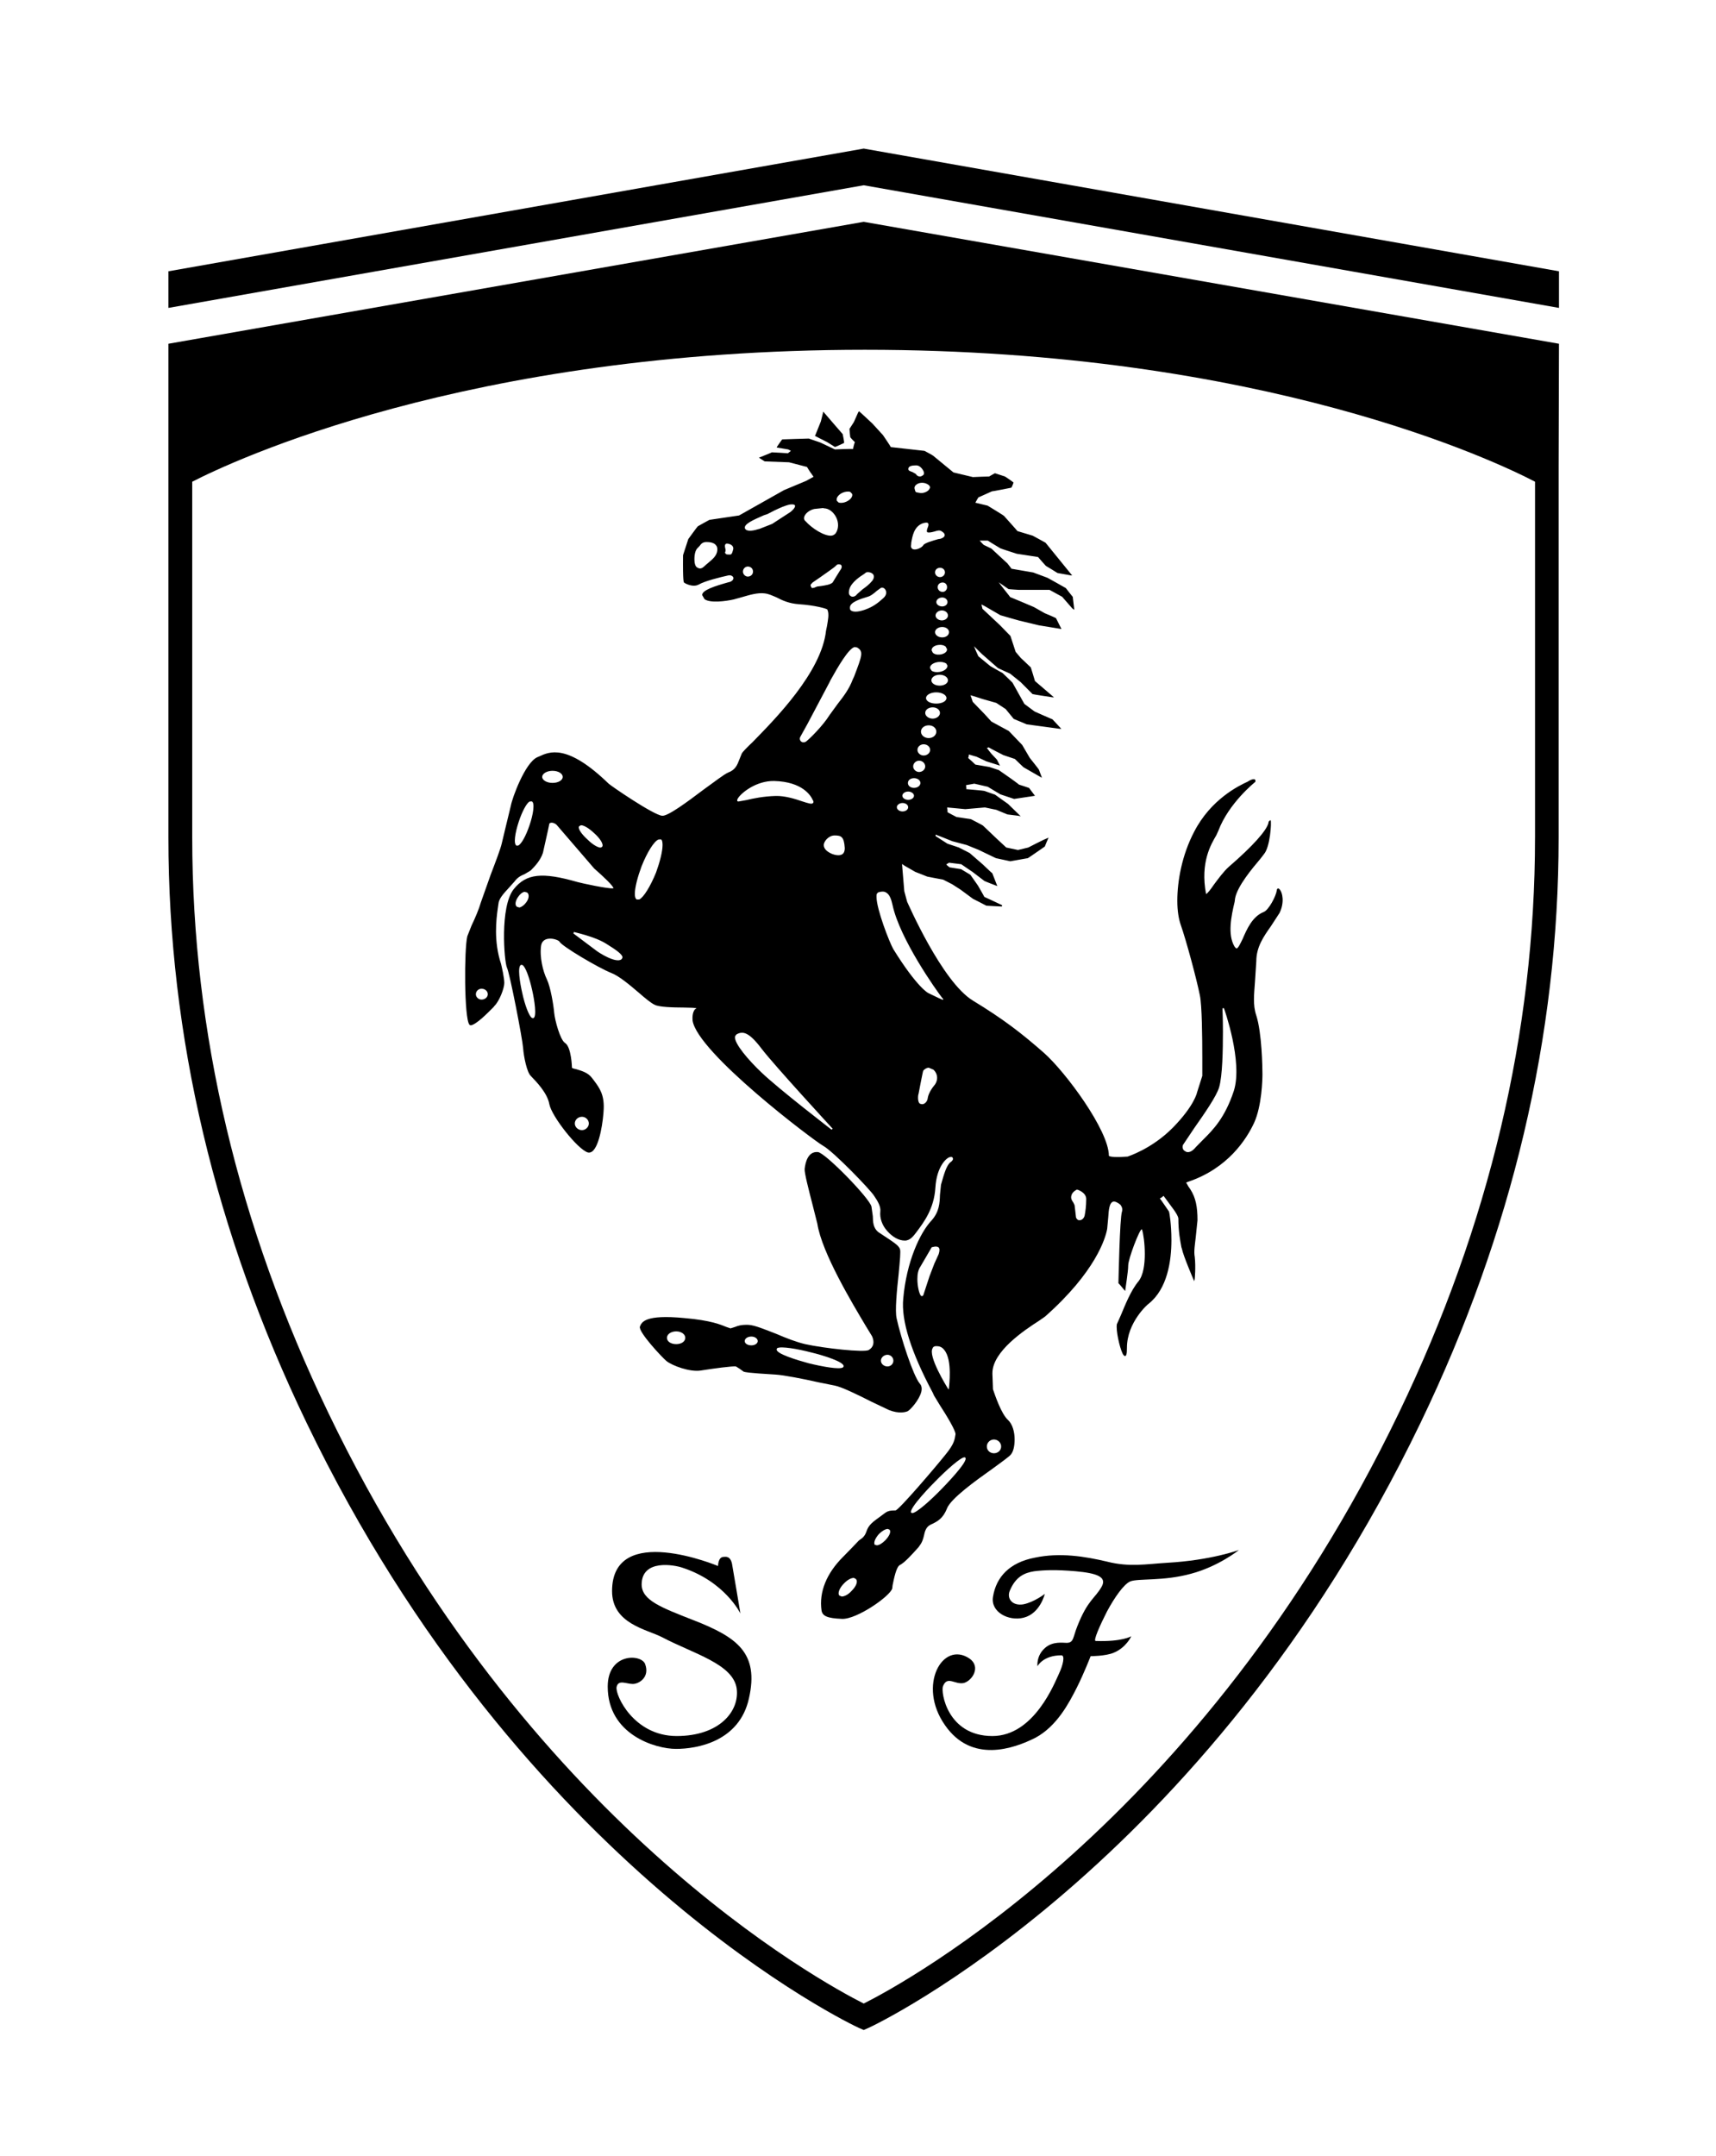 <?xml version="1.0" encoding="UTF-8"?>
<svg id="Layer_1" xmlns="http://www.w3.org/2000/svg" version="1.1" viewBox="0 0 121.888 153.079">
  <!-- Generator: Adobe Illustrator 29.5.1, SVG Export Plug-In . SVG Version: 2.1.0 Build 141)  -->
  <polygon points="11.962 19.264 11.962 21.864 61.35 13.155 110.735 21.864 110.735 19.264 61.35 10.551 11.962 19.264"/>
  <path d="M11.962,24.409v35.073c0,14.052,3.303,28.036,9.814,41.546,15.286,31.745,38.972,42.863,39.218,42.961l.356.156.353-.156c.238-.098,23.913-11.216,39.199-42.961,6.511-13.51,9.808-27.494,9.808-41.546v-26.286l.024-8.787-49.385-8.658L11.962,24.409ZM109.033,59.482c0,13.788-3.256,27.532-9.662,40.827-13.993,29.072-35.076,40.479-38.02,41.957-2.935-1.478-24.053-12.885-38.036-41.957-6.404-13.295-9.661-27.039-9.661-40.827v-25.276c2.712-1.398,19.464-9.369,47.78-9.369s44.908,7.962,47.6,9.369v25.276Z"/>
  <path d="M78.655,110.891c-1.6-.379-3.371-.662-5.145-.287-1.789.34-2.75,1.361-2.978,2.781-.179,1.081,1.1,1.748,2.172,1.484,1.182-.293,1.508-1.69,1.508-1.69,0,0-.756.585-1.517.738-.784.134-1.193-.4-.975-.95.424-1.028,1.066-1.289,1.735-1.395.667-.082,1.481-.129,2.962,0,1.474.134,2.225.393,1.837,1.088-.484.856-.989.932-1.728,2.805-.322.79-.242,1.19-.768,1.19-.268,0-.98-.122-1.518.351-.648.555-.549,1.31-.549,1.31,0,0,.386-.776,1.697-.776.286,0,.102.735-.174,1.315-.279.574-1.736,4.416-4.725,4.416-3.2,0-3.675-3.124-3.509-3.539.318-.775.843-.088,1.485-.228.617-.177,1.219-1.16.401-1.733-1.913-1.302-3.727,1.909-1.744,4.729,1.881,2.72,4.859,1.685,6.431.89,1.531-.824,2.391-2.487,2.929-3.548.534-1.065.986-2.241.986-2.241,0,0,1.056,0,1.637-.243.892-.366,1.252-1.172,1.252-1.172,0,0-.664.405-2.53.334-.194,0,.302-1.106.8-2.088.556-1.033,1.206-1.947,1.657-2.141.576-.226,2.342,0,4.319-.545,1.966-.523,3.401-1.686,3.401-1.686,0,0-1.958.733-5.108.91-1.482.09-2.663.32-4.244-.078"/>
  <path d="M49.271,115.05c-2.32-.91-3.664-1.414-3.695-2.518-.009-1.861,2.352-1.4,2.873-1.222,3.05.988,4.142,3.258,4.142,3.258,0,0-.498-2.991-.598-3.542-.129-.562-.456-.484-.622-.473-.368.027-.368.645-.368.645,0,0-7.528-3.16-7.528,1.781,0,2.324,2.459,2.708,3.556,3.276,2.241,1.181,5.037,1.891,5.296,3.642.214,1.599-1.212,3.373-4.264,3.373s-4.375-2.913-4.267-3.479c.119-.556.689-.218,1.151-.218.448,0,1.231-.488.871-1.427-.295-.718-2.652-.777-2.652,1.614,0,3.406,3.381,4.424,4.854,4.424,1.456,0,4.5-.496,5.179-3.594.729-3.222-.845-4.335-3.927-5.541"/>
  <path d="M61.9,99.532l1.243.59c.718.283,1.169.15,1.322.088.186-.088.818-.781.974-1.375.058-.244.029-.449-.115-.6-.461-.566-1.323-3.201-1.634-4.611-.129-.531.013-1.982.14-3.15.092-.998.156-1.616.095-1.779-.086-.25-.448-.484-.864-.76l-.692-.459c-.343-.295-.364-.692-.372-1.117l-.096-.681c-.143-.612-3.31-3.848-3.806-3.872-.7-.066-.894.734-.94,1.197-.028.264.292,1.499.574,2.593l.325,1.288c.322,2.079,2.511,5.705,3.433,7.253l.456.747c.191.431.104.777-.238.977-.322.189-3.167-.121-4.516-.418-.589-.138-1.331-.417-2.021-.718-.817-.314-1.556-.63-2.003-.651-.526-.017-.75.067-.96.15l-.317.101-.3-.104c-.367-.147-1.068-.466-2.98-.629-2.801-.269-3.032.292-3.155.607-.124.376,1.577,2.189,1.887,2.446.4.322,1.652.793,2.428.673.881-.14,2.3-.331,2.507-.29l.266.168.279.201c.237.1,1.823.174,2.274.209.561.033,1.986.307,3.036.547l1.155.232c.481.087,1.657.66,2.615,1.147M63.034,96.199c.229,0,.423.189.423.417,0,.237-.194.412-.423.412-.233,0-.462-.175-.462-.412,0-.228.228-.417.462-.417M48.032,95.443c-.372,0-.659-.181-.659-.45,0-.25.287-.456.659-.456.361,0,.644.206.644.456,0,.27-.282.45-.644.45M53.373,95.53c-.267,0-.475-.128-.475-.303,0-.182.208-.322.475-.322.239,0,.448.141.448.322,0,.175-.209.303-.448.303M57.446,96.803c-.812-.221-2.363-.685-2.278-.998l.025-.065.017-.013c.267-.15,1.444.054,2.423.309.826.197,2.372.676,2.289.992l-.034.056-.03.021c-.257.145-1.409-.056-2.411-.302"/>
  <path d="M60.961,29.272l-.31.697s-.312.484-.312.484v.02c0,.094.054.56.054.56,0,.038.31.355.334.368-.031,0-.141.476-.141.488,0-.034-1.285.024-1.285.024l-1.04-.493-.814-.279c-.007-.005-1.886.06-1.886.06-.033.024-.367.517-.367.517l-.025.059.812.135s.127.06.198.103c-.071.05-.213.17-.213.17,0-.008-1.138-.066-1.138-.066-.02.021-.831.343-.831.343l-.089.038.404.262c.03,0,1.732.064,1.732.064,0,0,1.267.331,1.277.331,0,.012.227.362.227.362,0,0,.18.241.237.337-.069.042-.531.292-.531.292l-1.566.655-3.191,1.799-2.107.312c-.031.009-.827.459-.827.459-.027.013-.674.906-.674.906-.009.021-.373,1.143-.373,1.143-.021,1.899.049,1.949.083,1.949.031.041.607.367,1.034.135.459-.26,1.503-.514,2.071-.641.224-.053.351.053.388.146.021.115-.059.244-.25.31l-.117.028c-.927.26-1.878.56-1.847.91l.162.284c.405.3,1.518.147,2.072.022l.589-.163c.538-.158,1.119-.33,1.61-.267.301.033.534.154.855.287.393.206.877.432,1.574.481,1.168.079,1.967.312,2.024.375.153.315.037.784-.021,1.169l-.07.338c-.322,2.951-3.628,6.285-5.2,7.893-.442.42-.726.713-.786.831l-.169.42c-.151.392-.28.734-.794.926-.278.114-.955.644-1.753,1.216-1.14.859-2.537,1.902-2.942,1.853-.636-.062-3.677-2.153-3.801-2.282-2.955-2.863-4.211-2.263-4.934-1.928l-.129.053c-.877.397-1.783,2.9-1.879,3.44l-.372,1.535-.27,1.131c-.086.393-.442,1.324-.789,2.232l-.7,1.975c-.13.459-.405,1.109-.659,1.636l-.303.765c-.227.914-.227,5.855.15,6.275l.022.025.073.025c.395-.051,1.208-.884,1.613-1.289l.074-.096c.343-.334.695-1.24.695-1.624,0-.362-.178-1.136-.227-1.341-.542-1.63-.341-3.184-.237-3.945l.048-.332c.022-.354.364-.729.707-1.1l.434-.484c.226-.309.473-.422.709-.522l.363-.213.092-.064c.242-.246.671-.674.856-1.242l.35-1.566.089-.429c0-.079.047-.127.117-.134.141-.041.375.071.462.199l2.622,3.045c.658.574,1.364,1.247,1.364,1.396v.014c0-.014-.025,0-.025,0-.368.037-2.208-.359-2.522-.447-2.511-.723-3.642-.605-4.532.504-.998,1.256-.674,5.129-.486,5.559.2.384,1.11,5.092,1.153,5.726.044.621.273,1.723.54,1.971l.064.07c.299.312,1.116,1.135,1.257,1.936.159.868,2.023,3.226,2.737,3.435.11.024.193.003.296-.062.553-.388.804-2.267.831-3.046.037-1.002-.301-1.477-.688-1.994l-.151-.197c-.278-.377-.762-.504-1.097-.609-.135-.028-.321-.07-.321-.117,0-.025-.038-1.469-.493-1.752-.35-.227-.719-1.615-.768-2.141-.048-.543-.251-1.807-.519-2.372-.279-.566-.53-1.601-.409-2.407.056-.332.298-.447.501-.476.325-.054.743.101.806.204.121.299,2.781,1.871,3.679,2.225.537.205,1.288.831,1.951,1.398.458.401.885.748,1.12.855.333.176,1.311.195,2.093.2.405.007.84.017.889.056-.3.119-.3.676-.283.857.325,2.288,8.626,8.543,9.267,8.899.738.4,3.416,3.185,3.629,3.56.27.383.484.788.442,1.102-.054.463.121.996.504,1.41.368.408.805.664,1.237.664.381,0,.621-.334.806-.577l.045-.059c.483-.65,1.223-1.613,1.318-3.108.088-1.541.814-2.157,1.039-2.184.092-.036.188,0,.196.067.043.06,0,.189-.139.278-.304.21-.491.891-.697,1.62,0,.013-.074.731-.074.731-.016.559-.047,1.188-.592,1.799-.83.876-1.786,2.945-2.014,5.546-.159,1.561.557,3.817,2.101,6.702l.084.191.43.706c.435.669,1.116,1.782,1.096,2.044-.061.376-.082.68-.73,1.466-.711.889-3.27,3.886-3.529,3.94-.51,0-.589.05-.997.366l-.436.322c-.474.352-.562.605-.641.822-.059.162-.122.312-.33.48l-.163.115c-.037.014-.133.147-1.156,1.186-1.179,1.172-1.719,2.5-1.535,3.807.064.404.414.56,1.452.601,1.05.05,3.458-1.636,3.573-2.17l.024-.216c.099-.486.265-1.32.522-1.441.334-.158.903-.802,1.321-1.263l.066-.097c.206-.26.267-.519.322-.74.043-.203.084-.391.226-.57.083-.117.238-.196.4-.264.309-.163.723-.351,1.006-1.082.282-.709,2.008-1.951,3.266-2.842.629-.459,1.139-.825,1.266-.978.188-.215.273-.631.273-1.078,0-.504-.136-1.072-.474-1.385-.482-.443-.92-1.758-1.064-2.176h0c0-.156-.022-.482-.04-1.072v-.074c0-1.545,2.282-3.058,3.298-3.711l.434-.301c3.594-3.176,4.304-5.574,4.419-6.23l.075-.801c.033-.538.073-1.077.372-1.14.134-.017.338.089.497.23.07.094.175.262.109.479-.162.434-.246,4.896-.254,5.088.04.02.409.476.409.476l.076.075.007-.097c0-.065.203-1.273.203-1.714,0-.469.795-2.538.958-2.572,0,.013.025.029.025.029.092.28.196.978.196,1.725,0,.734-.104,1.503-.442,1.935-.559.668-.963,1.715-1.257,2.412l-.264.594c-.035.049-.035.157-.035.245,0,.586.299,1.778.492,2.003.056.06.101.06.116.06.072-.028.121-.109.121-.585,0-1.807,1.495-3.113,1.539-3.125,1.33-1.053,1.621-3.026,1.621-4.523,0-1.137-.15-1.997-.172-2.025-.013-.016-.624-.922-.655-.939.037.017.213-.122.268-.179.059.082.66.897.66.897.111.139.392.551.392.723,0,.92.131,1.565.217,2.035l.034.101c.1.506.781,2.087.805,2.146l.074.162.034-.183s.08-.831,0-1.537c-.075-.397.013-.876.07-1.401l.125-1.209c0-.979-.134-1.6-.493-2.172l-.173-.254c-.047-.109-.134-.213-.134-.25l.134-.056c2.829-.95,4.15-3.026,4.69-4.19.551-1.214.589-3.097.589-3.451,0-.468-.038-2.917-.436-4.164-.258-.749-.153-1.532-.095-2.392l.095-1.46c0-1.012.519-1.753,1.029-2.476l.62-.952c.378-.776.196-1.466.021-1.661-.06-.082-.118-.082-.137-.078-.031.01-.077.045-.077.129-.054.406-.566,1.398-.939,1.544-.798.314-1.199,1.235-1.489,1.911-.168.34-.321.674-.435.674-.016,0-.079-.043-.153-.156-.483-.844-.228-2.115.022-3.16l.032-.25c.169-.866,1.192-2.086,1.813-2.823l.242-.315c.436-.516.544-2.266.468-2.399-.032-.007-.041.005-.062.021-.015.009-.015.021-.029.03v-.009.018c-.036.019-.06.019-.06.11-.115.547-1.124,1.672-2.823,3.139-.347.306-.755.856-1.072,1.285-.209.309-.454.631-.542.637-.422-2.256.362-3.535.73-4.166l.144-.316c.74-1.972,2.603-3.457,2.624-3.473.02-.062.02-.118-.021-.168-.059-.049-.207-.029-.414.084l-.096.062c-.655.3-2.625,1.26-3.812,3.564-.869,1.657-1.195,3.497-1.195,4.901,0,.713.1,1.293.237,1.688.397,1.123,1.144,3.911,1.363,5.018.151.672.175,3.008.175,4.47v1.253l-.373,1.176c0,.013-.188.935-1.702,2.486-1.524,1.549-3.224,2.059-3.23,2.071-.696.058-1.305.036-1.332-.065,0-1.779-3.062-5.929-4.613-7.302-1.597-1.401-2.869-2.386-5.043-3.708-2.207-1.341-4.642-6.971-4.674-7.023l-.201-.748s-.126-1.516-.161-1.928c.089.05.188.125.188.125l.754.434c.014,0,.848.334.848.334.012.008,1.136.217,1.136.217,0,.004.64.329.64.329l.587.377.885.654c.018,0,.951.489.951.489.021.008,1.103.058,1.103.058l.019-.093s-1.254-.592-1.267-.592c0-.025-.454-.807-.454-.807l-.536-.763c-.033-.021-.658-.396-.658-.396-.022,0-.814-.129-.814-.129,0,0-.179-.13-.24-.209.057-.038.198-.122.198-.122,0,.004.869.109.869.109.006.013.796.543.796.543l.853.65c0,.01.8.316.8.316l.11.04-.356-.909c-.024,0-.667-.619-.667-.619l-.942-.818c-.03-.01-.774-.394-.774-.394l-.805-.269-.84-.538v-.105c.117.034,1.189.469,1.189.469l1.023.27c-.009,0,.825.334.825.334,0-.004,1.248.598,1.248.598.022,0,1.022.221,1.022.221.008,0,1.247-.221,1.247-.221.031-.008,1.205-.826,1.205-.826,0-.02.208-.504.208-.504l.058-.127-.37.162c-.021,0-1.069.538-1.069.538l-.734.177s-.835-.177-.835-.177c0-.003-.685-.636-.685-.636l-.971-.924c0-.014-.85-.451-.85-.451-.031-.004-1.029-.156-1.029-.156,0,0-.632-.328-.632-.335v-.024c0-.081-.01-.238-.03-.318.115.012,1.289.121,1.289.121.008,0,1.395-.121,1.395-.121l.805.168.793.328.786.097.159.034-.901-.877c-.011,0-.92-.656-.92-.656-.013,0-.764-.269-.764-.269,0-.014-1.257-.125-1.298-.125.019,0,.019-.022.019-.047,0-.079-.019-.185-.019-.238.089-.009.586-.104.586-.104l.958.221c0,.008.898.539.898.539l.972.325c.02,0,1.41-.212,1.41-.212l.071-.01-.42-.559c-.03-.019-.711-.234-.711-.234,0-.014-.581-.434-.581-.434l-.856-.598c-.01,0-.668-.221-.668-.221l-.999-.171c0-.013-.494-.463-.513-.472.019,0,.054-.168.054-.247.074.03.542.159.542.159l.692.327c.009,0,.975.308.975.308l-.223-.435c-.019-.013-.375-.396-.375-.396,0,0-.242-.289-.331-.43.063-.01.126-.038.126-.038,0,.02,1.041.55,1.041.55,0,0,.808.275.82.275,0,.01.612.588.612.588.009.006,1.19.682,1.19.682l.119.062-.215-.576c0-.021-.647-.83-.647-.83l-.538-.919c-.006-.013-.951-.992-.951-.992-.022-.013-1.236-.669-1.236-.669l-.491-.537-.84-.869c0-.007-.1-.316-.154-.463.167.038.849.264.849.264l.98.278.666.436c0,.007.573.7.573.7.029.013.929.388.929.388l2.314.312.139.006-.627-.674c-.024,0-1.273-.558-1.273-.558l-.725-.538-.417-.744-.428-.768c0-.01-.7-.678-.7-.678-.013,0-.868-.491-.868-.491l-.853-.7s-.206-.428-.308-.714c.203.213.575.567.575.567l1.123.984c.022.016.868.397.868.397l.742.598.846.851c.031.02,1.372.221,1.372.221l.153.012-1.353-1.16c0-.024-.296-.969-.296-.969-.025-.02-.716-.676-.716-.676l-.36-.425c0-.013-.37-1.132-.37-1.132-.019-.021-.762-.78-.762-.78,0-.007-1.226-1.142-1.226-1.148v-.008s-.051-.19-.074-.3c.094.048.22.11.22.11l1.131.656c0,.008,1.343.383,1.343.383l1.391.334,1.601.262-.387-.771c-.011-.022-.805-.354-.805-.354l-.761-.432-.906-.385-.783-.325c0-.019-.538-.674-.817-1.05.267.188.7.481.7.481.022.013.707.054.707.054h2.202l.9.493.719.825.144.101-.111-.926c-.032-.022-.491-.618-.491-.618-.013-.017-1.305-.731-1.305-.731l-1.008-.376c-.021-.006-1.546-.27-1.565-.27v-.026c0-.007-.271-.35-.271-.35-.02-.009-1.136-1.051-1.136-1.051l-.548-.263s-.182-.175-.29-.306h.58c0,.013.889.547.889.547.009.018,1.173.39,1.173.39l1.506.23c0,.012.556.629.556.629.025.005.826.506.826.506.012,0,.931.166.931.166l.111.009-1.89-2.325c-.019-.016-.913-.5-.913-.5-.011,0-1.083-.326-1.083-.326,0-.016-.958-1.081-.958-1.081,0-.02-1.161-.726-1.161-.726-.031-.004-.698-.172-.871-.209.041-.092.216-.375.216-.375l.958-.43c.007.013,1.375-.259,1.375-.259.051-.028.162-.362.162-.362-.022-.051-.608-.435-.608-.435-.019-.009-.713-.231-.713-.231-.041.014-.409.231-.409.231,0-.009-1.156.042-1.156.042l-1.38-.33s-1.436-1.182-1.436-1.182c0-.022-.624-.35-.624-.35-.023,0-2.389-.267-2.389-.267,0-.03-.556-.849-.556-.849,0-.004-.752-.822-.752-.822,0-.013-.949-.876-.949-.876l-.052.071ZM50.359,39.923s-.182.154-.194.162c-.267.254-.397.367-.647.209-.135-.074-.188-.326-.188-.455-.024-.328.029-.764.233-.938l.13-.134c.098-.141.212-.279.484-.279.213,0,.516.033.659.204.092.097.134.216.115.384-.032.383-.335.626-.593.848M52.055,39.094l-.035.119c-.058.149-.092.178-.274.162-.109,0-.188-.013-.21-.075-.061-.043-.038-.104,0-.153v-.135c-.038-.137-.083-.305.014-.387.008,0,.037-.047.154-.021.112.021.274.07.351.209.048.087.037.171,0,.281M53.115,40.941c-.178,0-.343-.163-.343-.351,0-.205.165-.362.343-.362.219,0,.372.157.372.362,0,.188-.153.351-.372.351M56.16,36.346l-1.314.855-.896.352-.111.027c-.497.16-.838.133-.921-.046-.12-.308.557-.604,1.34-.947l.249-.082.516-.265c.374-.176.73-.342,1.085-.416.138-.014.316-.029.362.074.043.166-.278.417-.31.447M34.202,70.979c-.214,0-.401-.179-.401-.379,0-.225.188-.393.401-.393.25,0,.446.168.446.393,0,.2-.196.379-.446.379M37.606,58.614c-.246.736-.575,1.324-.794,1.424l-.11.013c-.251-.093-.113-.924.145-1.703.242-.738.565-1.328.772-1.435l.151-.009c.237.084.108.935-.164,1.711M39.243,55.592c-.397,0-.73-.192-.73-.425,0-.237.334-.434.73-.434.418,0,.727.197.727.434,0,.233-.309.425-.727.425M42.763,60.137l-.102.049c-.185.006-.562-.211-.906-.551-.342-.304-.646-.676-.646-.885,0-.045.024-.082.053-.098l.106-.053c.183-.012.557.201.926.553.409.357.725.822.568.984M41.338,79.3c.259,0,.488.213.488.478,0,.248-.23.47-.488.47-.279,0-.509-.222-.509-.47,0-.265.229-.478.509-.478M36.812,63.673c.132-.199.31-.33.452-.346l.179.048c.163.118.144.443-.083.722-.145.197-.329.31-.461.344l-.178-.051c-.166-.117-.124-.42.091-.717M37.879,72.295l-.083-.013-.025-.012c-.184-.122-.481-.856-.681-1.787-.15-.654-.362-1.898-.07-1.974l.07.011.025.006c.207.125.481.855.686,1.785.152.656.353,1.92.078,1.983M44.138,68.122c-.386.287-1.547-.432-1.815-.644l-1.595-1.197.038-.105c.012.018,1.453.31,2.278.827.738.454,1.129.744,1.174.955,0,.037-.026.113-.08.164M46.6,61.952c-.403.994-.893,1.782-1.195,1.916l-.169.004c-.102-.049-.143-.191-.143-.408,0-.451.206-1.223.474-1.94.398-1.007.888-1.786,1.205-1.913l.171-.01c.087.035.119.194.119.398,0,.474-.203,1.24-.462,1.953M65.58,91.975l-.061.055h-.022c-.058.022-.108-.051-.12-.079-.105-.172-.215-.656-.215-1.124,0-.338.052-.654.215-.889,0,0,.797-1.356.801-1.373.057-.005.33-.121.496.014.076.087.076.237,0,.475l-.308.676-.344.897-.442,1.349ZM67.408,98.537l-.022.132-.085-.119c-.048-.09-1.41-2.263-1.054-2.822.034-.109.168-.162.343-.138.195.007.366.108.484.271.592.71.333,2.587.333,2.676M60.475,112.979c-.211.238-.491.385-.686.385l-.16-.062c-.042-.038-.062-.094-.062-.163,0-.192.135-.456.385-.706.227-.241.493-.391.698-.391l.134.072c.176.16.047.519-.309.865M62.884,109.37c-.21.216-.448.358-.604.358l-.146-.041c-.108-.159.066-.509.302-.765.216-.213.453-.355.625-.355l.118.048c.147.145-.035.486-.295.755M84.026,81.3l.815-1.216c.693-.988,1.572-2.244,1.757-2.888.232-.808.267-2.602.267-3.938,0-.926-.034-1.645-.034-1.66l.104-.014c.013.029,1.365,3.806.703,5.881-.627,1.898-1.461,2.748-2.165,3.445l-.537.547c-.403.494-.694.348-.759.281-.125-.055-.178-.176-.178-.31.008-.034.008-.079.027-.129M76.101,84.893c.059-.272.384-.422.384-.422h.022c.037,0,.647.2.647.668,0,.517-.058.893-.112,1.178-.055.217-.222.326-.351.326-.122.012-.205-.068-.26-.185l-.061-.525-.043-.359-.091-.192c-.095-.124-.196-.292-.134-.488M70.598,102.214c.282,0,.514.229.514.494,0,.285-.231.484-.514.484-.272,0-.503-.199-.503-.484,0-.266.23-.494.503-.494M68.502,103.482l.059.007.008.021c.247.25-1.585,2.113-1.668,2.198-.834.865-1.823,1.729-2.092,1.729l-.054-.013-.029-.004c-.236-.268,1.598-2.128,1.69-2.212.838-.863,1.827-1.727,2.086-1.727M59.833,34.993c.203-.091.423-.112.559-.065l.128.132c.077.168-.083.415-.404.562-.186.085-.391.11-.548.061l-.131-.128c-.008-.038-.008-.066-.008-.092,0-.162.158-.35.403-.469M57.126,36.693c.075-.243.38-.477.709-.552l.624-.066.078.02c.331.006.66.252.853.631.197.388.178.828-.025,1.131-.08.101-.175.163-.318.18-.496.033-1.361-.501-1.846-1.045-.096-.078-.105-.188-.075-.298M58.352,41.608l-.31.039-.224.09-.146.022-.071-.108c-.053-.121-.012-.159.062-.227l.046-.055.551-.379c.426-.302,1.014-.705,1.112-.814.065-.092.171-.123.257-.1.096.008.137.049.148.108.026.062.012.17-.114.333l-.309.496-.209.344c-.158.158-.505.203-.793.25M52.415,56.686c.224-.367,1.276-1.252,2.576-1.23,2.01.053,2.61,1.047,2.737,1.351.049.056.08.15.022.213-.087.101-.311.03-.786-.123-.495-.172-1.212-.394-1.871-.378-.885.027-1.606.178-2.07.292l-.572.102-.07-.016-.013-.034c-.015-.03,0-.105.047-.176M59.062,80.214c-.016-.02-3.729-2.866-4.986-4.072-.9-.854-1.922-2.039-1.871-2.523.025-.072.069-.135.13-.182.438-.235.872-.149,1.773,1.045.895,1.168,4.987,5.613,5.037,5.666l-.083.066ZM59.826,60.66c-.238.149-.656.02-.831-.075-.32-.158-.483-.355-.483-.586,0-.232.325-.676.773-.676.474,0,.668.093.72.902,0,.201-.052.342-.179.434M60.664,48.048l-.1.213c-.246.668-.677,1.228-1.064,1.721l-.581.799c-.461.744-1.414,1.688-1.665,1.875-.158.095-.29.05-.365-.013-.083-.087-.102-.209-.052-.304l.517-.934,1.558-2.944.083-.171c.525-.942,1.27-2.227,1.7-2.345l.172.022c.483.287.386.534-.203,2.082M66.344,77.093c-.246.3-.421.647-.453.919-.031.194-.173.334-.299.383-.102.029-.216,0-.28-.049-.145-.152-.108-.59-.066-.678,0,0,.306-1.626.334-1.643,0-.008.164-.201.388-.211l.334.139c.372.35.31.847.043,1.14M65.284,54.817c-.22,0-.421-.184-.421-.393,0-.228.201-.41.421-.41.234,0,.435.182.435.41,0,.209-.2.393-.435.393M65.605,53.647c-.228,0-.438-.18-.438-.4,0-.224.209-.398.438-.398.255,0,.461.175.461.398,0,.221-.206.4-.461.4M65.967,52.409c-.309,0-.55-.205-.55-.458s.24-.448.55-.448c.306,0,.54.195.54.448s-.234.458-.54.458M66.248,51.028c-.28,0-.529-.18-.529-.405,0-.233.249-.397.529-.397.272,0,.518.164.518.397,0,.226-.246.405-.518.405M66.499,49.96c-.392,0-.723-.159-.723-.392,0-.226.331-.406.723-.406.401,0,.728.181.728.406,0,.233-.327.392-.728.392M66.642,47.009c.216-.028.422.014.567.101l.092.153c0,.213-.227.394-.576.451-.218.037-.443-.004-.552-.088l-.107-.172c-.044-.207.216-.4.576-.445M66.174,46.165c0-.19.204-.346.513-.371.185-.025.378.029.48.114l.1.183c.025.196-.211.359-.517.388-.222.022-.372-.028-.489-.125l-.087-.172v-.017ZM66.75,48.685c-.334,0-.594-.166-.594-.379s.26-.394.594-.394c.325,0,.584.182.584.394s-.259.379-.584.379M66.925,45.259c-.282,0-.509-.163-.509-.376,0-.191.227-.362.509-.362.285,0,.483.171.483.362,0,.213-.198.376-.483.376M66.9,44.053c-.235,0-.448-.16-.448-.348,0-.194.213-.362.448-.362.239,0,.434.168.434.362,0,.188-.194.348-.434.348M66.925,43.061c-.226,0-.417-.138-.417-.31,0-.175.191-.325.417-.325.215,0,.377.15.377.325,0,.172-.162.31-.377.31M67.271,41.692c0,.179-.132.338-.314.338-.207,0-.354-.159-.354-.338,0-.188.147-.33.354-.33.183,0,.314.143.314.33M66.774,40.979c-.205,0-.358-.16-.358-.334,0-.193.153-.328.358-.328.193,0,.346.135.346.328,0,.174-.152.334-.346.334M66.378,37.741c.182-.06.348-.109.48-.031.125.072.267.172.242.322-.025.093-.117.166-.295.225l-.163.025c-.395.116-.978.275-1.062.434-.089.16-.484.359-.717.285-.075-.025-.188-.101-.146-.312l.009-.146c.083-.484.195-1.157.826-1.388.192-.054.309-.061.359-.013.072.086.032.206-.02.331-.061.159-.083.276-.02.321.117.045.306,0,.506-.053M65.924,34.409c.175.118.143.241.099.297-.079.2-.461.353-.71.291l-.159-.028c-.127-.02-.127-.045-.163-.167l-.027-.096c-.028-.104.018-.222.133-.301.188-.146.539-.188.828.004M65.095,33.046c.217,0,.423.223.51.429.053.122.029.233-.054.275-.083.071-.175.101-.293.075-.091-.029-.163-.088-.204-.17l-.246-.138c-.145-.052-.292-.089-.292-.21,0-.221.272-.262.579-.262M64.921,55.255c.247,0,.456.145.456.342,0,.2-.209.348-.456.348s-.432-.147-.432-.348c0-.196.186-.342.432-.342M64.508,56.206c.218,0,.413.138.413.297,0,.162-.195.291-.413.291-.213,0-.414-.129-.414-.291,0-.159.189-.297.414-.297M64.106,57.019c.229,0,.401.138.401.297,0,.171-.173.302-.401.302-.211,0-.403-.131-.403-.302,0-.159.192-.297.403-.297M63.402,64.281c.522,2.403,3.105,6.052,3.542,6.603.013,0,.039.013.039.013,0,0,0,.025-.016.029.016.008.028.041.04.053-.012.01-.024.02-.051,0l-.013.01-.02-.01c-.085-.033-.321-.138-.957-.45-.044-.003-.846-.446-2.511-3.13-.278-.481-1.196-2.847-1.196-3.71,0-.079,0-.159.02-.216.037-.051.078-.099.105-.111h.007c.234-.076.418-.069.547.013.271.146.376.519.464.906M62.563,41.749c.096-.053.246-.007.32.118.089.131.12.372-.137.601-.422.385-.751.619-1.269.81-.354.131-.827.234-1.032.066-.054-.028-.073-.091-.073-.183v-.043c.02-.362.751-.592,1.242-.738.225-.053.464-.246.665-.425l.283-.206ZM61.486,40.67c.088-.079.38-.05.51.087.061.055.15.223-.034.477-.216.267-.462.446-.69.609l-.395.346c-.106.16-.304.229-.439.147-.045-.029-.144-.092-.144-.264,0-.078.012-.162.045-.263.158-.488.785-.892,1.043-1.055l.104-.084Z"/>
  <path d="M59.3,31.735c.064,0,.652-.28.652-.28.031-.058-.096-.63-.096-.63-.024-.018-1.32-1.527-1.32-1.527l-.078-.066v.082l-.152.609-.397.988-.031.038.888.452.534.334Z"/>
</svg>